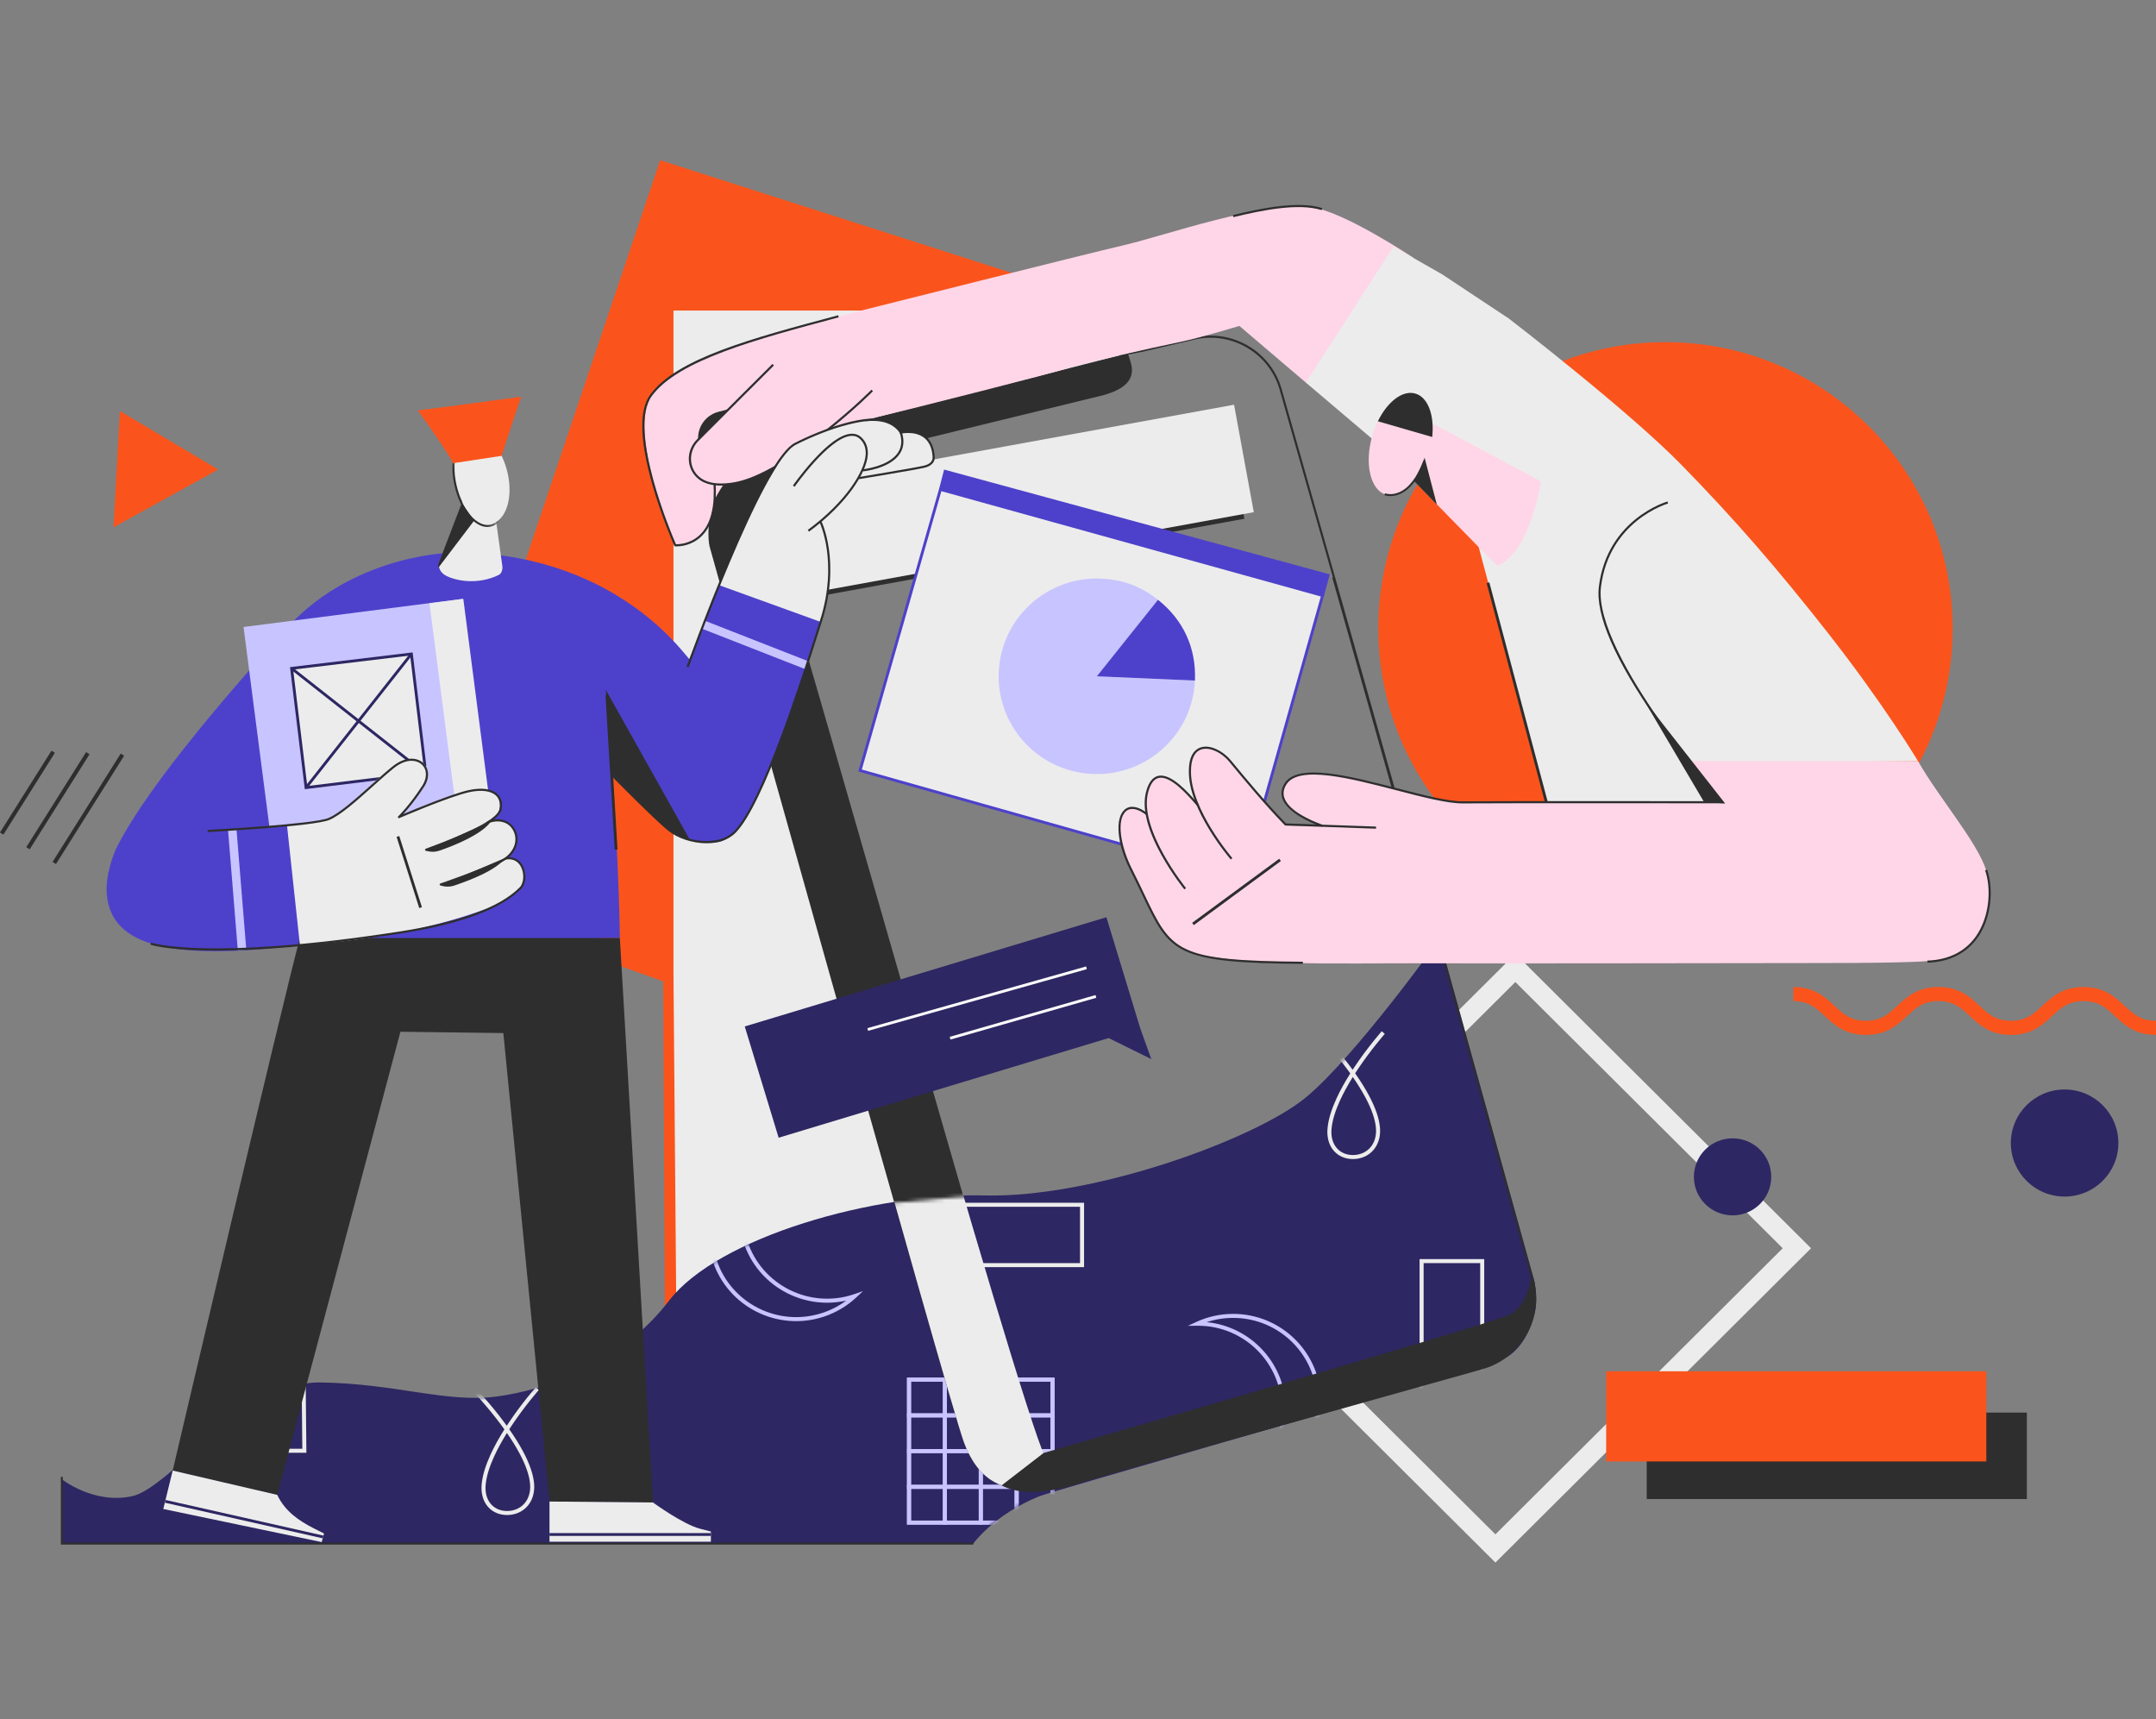 <svg width="592" height="472" viewBox="0 0 592 472" fill="none" xmlns="http://www.w3.org/2000/svg">
<rect x="0" y="0" width="592" height="472" fill="#808080" stroke="none"/>
<g clip-path="url(#clip0_8408_103712)">
<path d="M284.521 77.085L181.276 43.982L113.612 244.928L188.275 271.643L215.18 217.257L199.066 128.205L267.903 105.655L284.521 77.085Z" fill="#FA541C"/>
<path d="M263.874 353.204L205.151 127.467L313.263 96.603V85.263H184.929V363.271H313.263V354.97L263.874 353.204Z" fill="#ECECEC"/>
<path d="M182.552 359.004L182.099 267.793L184.928 267.793L185.664 355.228L182.552 359.004Z" fill="#FA541C"/>
<path fill-rule="evenodd" clip-rule="evenodd" d="M329.417 348.154L410.614 428.997L497.287 342.703L416.09 261.86L329.417 348.154ZM410.614 421.246L337.203 348.155L416.09 269.612L489.501 342.703L410.614 421.246Z" fill="#ECECEC"/>
<path fill-rule="evenodd" clip-rule="evenodd" d="M486.353 323.097C486.353 328.936 481.598 333.67 475.733 333.67C469.868 333.67 465.113 328.936 465.113 323.097C465.113 317.257 469.868 312.523 475.733 312.523C481.598 312.523 486.353 317.257 486.353 323.097Z" fill="#2D2763"/>
<path fill-rule="evenodd" clip-rule="evenodd" d="M581.669 313.813C581.669 321.931 575.06 328.512 566.906 328.512C558.752 328.512 552.142 321.931 552.142 313.813C552.142 305.694 558.752 299.113 566.906 299.113C575.06 299.113 581.669 305.694 581.669 313.813Z" fill="#2D2763"/>
<rect width="104.382" height="23.725" transform="matrix(-1 0 0 1 556.544 387.825)" fill="#2E2E2E"/>
<rect width="104.382" height="24.757" transform="matrix(-1 0 0 1 545.409 376.479)" fill="#FA541C"/>
<path d="M31.163 144.763L59.913 128.903L32.911 112.85L31.163 144.763Z" fill="#FA541C"/>
<path d="M592 284.126C586.254 284.126 583.311 281.384 580.715 278.965C578.344 276.757 576.296 274.849 572.084 274.849C567.872 274.849 565.824 276.757 563.453 278.965C560.857 281.384 557.914 284.126 552.169 284.126C546.422 284.126 543.48 281.384 540.884 278.965C538.513 276.757 536.466 274.849 532.255 274.849C528.044 274.849 525.996 276.757 523.625 278.965C521.029 281.384 518.087 284.126 512.342 284.126C506.596 284.126 503.654 281.384 501.058 278.965C498.687 276.757 496.64 274.849 492.429 274.849V270.981C498.174 270.981 501.116 273.722 503.712 276.141C506.083 278.35 508.131 280.257 512.342 280.257C516.553 280.257 518.6 278.35 520.971 276.141C523.567 273.722 526.509 270.981 532.255 270.981C538.001 270.981 540.943 273.722 543.539 276.141C545.91 278.35 547.957 280.257 552.169 280.257C556.38 280.257 558.428 278.35 560.799 276.141C563.395 273.722 566.338 270.981 572.084 270.981C577.83 270.981 580.773 273.722 583.369 276.141C585.74 278.35 587.788 280.257 592 280.257V284.126Z" fill="#FA541C"/>
<path fill-rule="evenodd" clip-rule="evenodd" d="M15.072 206.676L0.938 229.138L1.5908e-05 228.552L14.134 206.09L15.072 206.676Z" fill="#2E2E2E"/>
<path fill-rule="evenodd" clip-rule="evenodd" d="M24.578 207.076L8.152 233.178L7.214 232.592L23.64 206.49L24.578 207.076Z" fill="#2E2E2E"/>
<path fill-rule="evenodd" clip-rule="evenodd" d="M34.084 207.475L15.367 237.219L14.43 236.633L33.145 206.889L34.084 207.475Z" fill="#2E2E2E"/>
<path fill-rule="evenodd" clip-rule="evenodd" d="M16.975 406.118C16.975 406.118 25.767 413.084 36.313 410.766C46.86 408.447 67.121 379.288 87.846 379.545C108.571 379.803 122.561 385.221 136.292 383.415C150.022 381.609 170.229 374.644 183.701 357.1C197.172 339.557 240.177 327.432 270.229 328.206C300.281 328.98 344.808 312.669 358.538 301.318C372.269 289.966 395.259 257.784 395.259 257.784L421.167 351.199C421.167 351.199 422.045 354.972 421.749 358.358C421.462 361.744 419.029 369.774 413.395 372.773C407.76 375.772 384.931 381.867 384.931 381.867C384.931 381.867 288.526 409.496 285.254 410.835C272.818 415.922 267.25 423.791 267.25 423.791H16.991L16.975 406.118Z" fill="#2D2763"/>
<mask id="mask0_8408_103712" style="mask-type:luminance" maskUnits="userSpaceOnUse" x="68" y="271" width="354" height="153">
<path fill-rule="evenodd" clip-rule="evenodd" d="M384.807 271.623C376.958 281.764 366.275 294.78 358.538 301.178C344.805 312.53 300.279 328.841 270.228 328.067C240.177 327.293 197.171 339.418 183.7 356.961C170.228 374.505 150.021 381.47 136.291 383.276C122.56 385.082 108.571 379.664 87.845 379.406C81.339 379.325 74.878 382.144 68.749 386.12V423.652H267.249C267.249 423.652 272.818 415.781 285.252 410.696C288.524 409.357 384.932 381.728 384.932 381.728C384.932 381.728 407.762 375.633 413.397 372.634C419.032 369.635 421.46 361.605 421.752 358.219C422.043 354.833 421.169 351.059 421.169 351.059L399.135 271.623H384.807Z" fill="white"/>
</mask>
<g mask="url(#mask0_8408_103712)">
<path fill-rule="evenodd" clip-rule="evenodd" d="M145.68 384.332C143.952 386.487 142.225 388.812 140.613 391.219C140.348 391.614 140.089 392.008 139.836 392.4C141.335 394.538 142.635 396.62 143.692 398.615C145.414 401.864 146.443 404.791 146.655 407.33C147.081 412.42 143.749 415.873 139.361 415.94C134.934 416.007 131.704 412.599 132.27 407.317C132.522 404.963 133.34 402.325 134.648 399.449C135.671 397.2 136.974 394.848 138.502 392.432C138.201 392.011 137.892 391.588 137.576 391.163C135.81 388.786 133.917 386.482 132.023 384.339C131.361 383.59 130.746 382.914 130.194 382.324C130.001 382.117 129.83 381.937 129.683 381.783C129.595 381.691 129.535 381.629 129.504 381.597L130.299 380.828C130.332 380.862 130.395 380.927 130.486 381.021C130.636 381.178 130.81 381.362 131.005 381.572C131.564 382.169 132.186 382.853 132.855 383.61C134.768 385.774 136.681 388.102 138.467 390.506C138.697 390.815 138.923 391.124 139.145 391.431C139.324 391.157 139.506 390.882 139.691 390.606C141.321 388.171 143.067 385.821 144.814 383.643C145.425 382.881 145.993 382.194 146.503 381.594C146.681 381.383 146.84 381.199 146.977 381.041C147.06 380.946 147.117 380.881 147.148 380.847L147.977 381.579C147.95 381.61 147.895 381.672 147.815 381.764C147.681 381.918 147.525 382.1 147.349 382.307C146.846 382.899 146.284 383.578 145.68 384.332ZM145.551 407.421C145.353 405.054 144.37 402.259 142.712 399.13C141.74 397.297 140.555 395.382 139.192 393.414C137.796 395.651 136.602 397.827 135.657 399.905C134.394 402.682 133.61 405.212 133.372 407.434C132.878 412.048 135.574 414.894 139.344 414.836C143.105 414.779 145.922 411.86 145.551 407.421Z" fill="#ECECEC"/>
<path fill-rule="evenodd" clip-rule="evenodd" d="M47.988 376.163V385.116H58.715V391.438H68.584L68.803 398.851H84.132L83.902 376.163H47.988ZM59.824 384.012H49.096V377.267H82.805L83.013 397.748H69.879L69.66 390.335H59.824V384.012Z" fill="#ECECEC"/>
<path fill-rule="evenodd" clip-rule="evenodd" d="M377.941 286.604C376.214 288.759 374.486 291.084 372.874 293.491C372.61 293.886 372.351 294.28 372.097 294.672C373.596 296.81 374.897 298.892 375.954 300.887C377.676 304.136 378.704 307.063 378.917 309.602C379.343 314.692 376.01 318.145 371.622 318.212C367.195 318.279 363.966 314.871 364.532 309.589C364.784 307.235 365.601 304.597 366.909 301.721C367.932 299.472 369.235 297.12 370.763 294.704C370.462 294.283 370.154 293.86 369.838 293.435C368.072 291.058 366.178 288.754 364.285 286.611C363.622 285.862 363.007 285.186 362.456 284.596C362.263 284.389 362.092 284.209 361.945 284.055C361.857 283.963 361.797 283.9 361.766 283.869L362.561 283.1C362.594 283.134 362.657 283.199 362.747 283.293C362.897 283.45 363.071 283.634 363.267 283.844C363.825 284.441 364.447 285.125 365.117 285.882C367.03 288.046 368.943 290.374 370.729 292.778C370.959 293.087 371.185 293.395 371.407 293.703C371.586 293.429 371.768 293.154 371.952 292.878C373.583 290.443 375.329 288.093 377.075 285.915C377.686 285.153 378.254 284.466 378.764 283.866C378.943 283.655 379.101 283.47 379.239 283.313C379.321 283.218 379.379 283.153 379.409 283.119L380.239 283.851C380.211 283.882 380.156 283.944 380.076 284.036C379.942 284.19 379.786 284.371 379.61 284.578C379.107 285.171 378.546 285.85 377.941 286.604ZM377.812 309.693C377.614 307.326 376.631 304.531 374.973 301.402C374.002 299.569 372.816 297.654 371.454 295.686C370.058 297.923 368.864 300.099 367.919 302.177C366.656 304.954 365.872 307.484 365.634 309.706C365.139 314.32 367.835 317.166 371.605 317.108C375.366 317.051 378.183 314.132 377.812 309.693Z" fill="#ECECEC"/>
<path d="M280.248 287.389V278.436H316.161L316.392 301.125H301.063L300.844 293.712H290.976V287.389H280.248Z" fill="#ECECEC"/>
<path d="M281.356 286.285H292.084V292.608H301.92L302.139 300.02H315.272L315.064 279.54H281.356L281.356 286.285Z" fill="#ECECEC"/>
<path fill-rule="evenodd" clip-rule="evenodd" d="M260.652 330.212H297.666V347.885H260.652V330.212ZM261.76 346.782H296.557V331.316H261.76V346.782Z" fill="#ECECEC"/>
<path fill-rule="evenodd" clip-rule="evenodd" d="M407.542 345.678H389.794V382.538H407.542V345.678ZM406.434 381.434H390.903V346.782H406.434V381.434Z" fill="#ECECEC"/>
<path fill-rule="evenodd" clip-rule="evenodd" d="M328.495 362.927C331.641 361.48 335.067 360.719 338.595 360.719C351.917 360.719 362.718 371.475 362.718 384.742C362.718 397.928 352.043 408.643 338.811 408.76L336.235 408.782L338.574 407.707C346.663 403.987 351.953 395.92 351.953 386.894C351.953 374.236 341.649 363.975 328.938 363.975C328.929 363.975 328.92 363.975 328.909 363.975C328.897 363.976 328.883 363.976 328.866 363.977L328.847 363.977C328.792 363.979 328.765 363.98 328.73 363.98L326.174 363.994L328.495 362.927ZM331.344 362.989C343.537 364.191 353.062 374.435 353.062 386.894C353.062 395.467 348.508 403.215 341.343 407.495C352.765 406.141 361.609 396.465 361.609 384.742C361.609 372.084 351.305 361.823 338.594 361.823C336.1 361.823 333.661 362.221 331.344 362.989Z" fill="#C8C4FF"/>
<path fill-rule="evenodd" clip-rule="evenodd" d="M236.969 354.474L235.079 356.236C232.549 358.594 229.537 360.387 226.187 361.491C213.538 365.659 199.892 358.827 195.707 346.232C191.547 333.713 198.301 320.201 210.827 315.951L213.265 315.124L211.384 316.876C204.878 322.939 202.401 332.253 205.248 340.821C209.241 352.838 222.26 359.356 234.325 355.381C234.348 355.373 234.368 355.366 234.415 355.349L234.418 355.348C234.452 355.335 234.474 355.327 234.495 355.32C234.503 355.317 234.512 355.314 234.521 355.311L236.969 354.474ZM232.355 357.07C220.399 359.743 208.126 352.997 204.196 341.169C201.491 333.03 203.37 324.249 208.822 317.945C198.406 322.802 193.061 334.756 196.759 345.886C200.752 357.902 213.772 364.421 225.839 360.444C228.207 359.664 230.397 358.523 232.355 357.07Z" fill="#C8C4FF"/>
<path fill-rule="evenodd" clip-rule="evenodd" d="M249.046 378.221H260.007V418.569H249.046V378.221ZM250.154 417.466H258.898V379.325H250.154V417.466Z" fill="#C8C4FF"/>
<path fill-rule="evenodd" clip-rule="evenodd" d="M258.9 378.221H269.861V418.569H258.9V378.221ZM260.008 417.466H268.752V379.325H260.008V417.466Z" fill="#C8C4FF"/>
<path fill-rule="evenodd" clip-rule="evenodd" d="M268.75 378.221H279.71V418.569H268.75V378.221ZM269.858 417.466H278.602V379.325H269.858V417.466Z" fill="#C8C4FF"/>
<path fill-rule="evenodd" clip-rule="evenodd" d="M278.603 378.221H289.563V418.569H278.603V378.221ZM279.711 417.466H288.455V379.325H279.711V417.466Z" fill="#C8C4FF"/>
<path fill-rule="evenodd" clip-rule="evenodd" d="M289.564 378.221H249.047V389.137H289.564V378.221ZM288.456 388.033H250.156V379.325H288.456V388.033Z" fill="#C8C4FF"/>
<path fill-rule="evenodd" clip-rule="evenodd" d="M289.564 388.033H249.047V398.948H289.564V388.033ZM288.456 397.844H250.156V389.137H288.456V397.844Z" fill="#C8C4FF"/>
<path fill-rule="evenodd" clip-rule="evenodd" d="M289.564 397.844H249.047V408.759H289.564V397.844ZM288.456 407.655H250.156V398.948H288.456V407.655Z" fill="#C8C4FF"/>
<path fill-rule="evenodd" clip-rule="evenodd" d="M289.564 407.655H249.047V418.57H289.564V407.655ZM288.456 417.466H250.156V408.759H288.456V417.466Z" fill="#C8C4FF"/>
<path d="M120.663 340.929V331.976H156.577L156.807 354.664H141.478L141.259 347.251H131.391V340.929H120.663Z" fill="#C8C4FF"/>
<path d="M121.771 339.826H132.499V346.148H142.335L142.554 353.561H155.687L155.479 333.081H121.771L121.771 339.826Z" fill="#C8C4FF"/>
<path fill-rule="evenodd" clip-rule="evenodd" d="M175.281 247.951H157.534V284.811H175.281V247.951ZM174.173 283.707H158.642V249.055H174.173V283.707Z" fill="#C8C4FF"/>
<path d="M106.333 262.99C102.805 262.99 99.379 263.751 96.233 265.198L93.881 266.279L96.471 266.251C96.503 266.251 96.529 266.25 96.579 266.248L96.589 266.248C96.631 266.247 96.654 266.246 96.677 266.246C109.387 266.246 119.692 276.507 119.692 289.165C119.692 298.19 114.401 306.258 106.312 309.978L103.973 311.054L106.549 311.031C119.781 310.914 130.456 300.199 130.456 287.013C130.456 273.746 119.656 262.99 106.333 262.99Z" fill="#C8C4FF"/>
<path d="M120.8 289.165C120.8 276.706 111.276 266.462 99.082 265.26C101.4 264.493 103.839 264.094 106.333 264.094C119.044 264.094 129.348 274.356 129.348 287.014C129.348 298.737 120.503 308.413 109.082 309.766C116.246 305.487 120.8 297.738 120.8 289.165Z" fill="#C8C4FF"/>
</g>
<path fill-rule="evenodd" clip-rule="evenodd" d="M267.25 424.058H16.707V405.469H17.241V423.526H267.25V424.058Z" fill="#2E2E2E"/>
<path fill-rule="evenodd" clip-rule="evenodd" d="M336.261 112.921L216.213 134.777L221.632 164.275L341.68 142.419L336.261 112.921Z" fill="#2E2E2E"/>
<path d="M338.852 111.115L218.804 132.971L224.223 162.469L344.27 140.613L338.852 111.115Z" fill="#ECECEC"/>
<path fill-rule="evenodd" clip-rule="evenodd" d="M309.697 96.978L310.352 99.102C312.165 104.425 308.417 106.936 302.992 108.49L249.981 121.415C244.848 122.885 240.196 123.273 238.557 118.214L237.612 115.296" fill="#2E2E2E"/>
<path fill-rule="evenodd" clip-rule="evenodd" d="M282.024 409.194C276.68 408.613 269.101 408.033 264.632 395.844C260.162 383.656 194.819 149.948 194.819 149.948C194.819 149.948 193.597 144.715 196.131 137.76C199.337 128.957 208.6 127.152 216.179 124.25C216.179 124.25 206.916 132.246 212.357 148.497C215.885 159.034 244.252 258.561 264.504 328.402" fill="#2E2E2E"/>
<mask id="mask1_8408_103712" style="mask-type:luminance" maskUnits="userSpaceOnUse" x="240" y="326" width="74" height="90">
<path fill-rule="evenodd" clip-rule="evenodd" d="M240.339 330.742L264.825 415.867L313.407 411.223L281.926 326.872L240.339 330.742Z" fill="white"/>
</mask>
<g mask="url(#mask1_8408_103712)">
<path d="M210.413 125.279C210.413 125.279 206.915 132.244 212.356 148.495C217.797 164.747 279.108 383.267 286.978 400.099C289.117 404.673 295.82 406.967 295.82 406.967C295.82 406.967 287.367 409.772 282.023 409.192C276.679 408.612 269.1 408.031 264.63 395.843C260.161 383.654 195.546 151.301 195.546 151.301C195.546 151.301 192.923 144.433 196.129 137.758C199.336 131.083 202.834 128.181 210.413 125.279Z" fill="#ECECEC"/>
</g>
<path d="M302.957 253.943L206.628 283.03L215.032 310.616L311.361 281.528L302.957 253.943Z" fill="#2D2763"/>
<path d="M307.89 231.756L236.155 211.533L258.216 134.374L363.154 163.491L346.989 220.774" fill="#ECECEC"/>
<path fill-rule="evenodd" clip-rule="evenodd" d="M307.785 232.128L235.675 211.8L257.949 133.898L258.321 134.002L363.634 163.222L363.529 163.596L347.364 220.879L346.615 220.67L362.675 163.76L258.485 134.85L236.636 211.267L307.996 231.384L307.785 232.128Z" fill="#4D41CB"/>
<path fill-rule="evenodd" clip-rule="evenodd" d="M363.527 163.617L257.854 134.282L259.231 128.916L365.137 157.687L363.527 163.617Z" fill="#4D41CB"/>
<path d="M301.173 185.673L328.109 186.848C327.457 201.658 314.869 213.137 299.993 212.489C285.117 211.84 273.586 199.308 274.238 184.498C274.89 169.688 287.477 158.208 302.353 158.857C308.304 159.116 313.299 160.977 317.96 164.669L301.173 185.673Z" fill="#C8C4FF"/>
<path fill-rule="evenodd" clip-rule="evenodd" d="M301.173 185.673L317.96 164.669C324.951 170.207 328.5 177.962 328.109 186.848L301.173 185.673Z" fill="#4D41CB"/>
<path fill-rule="evenodd" clip-rule="evenodd" d="M208.374 283.87L301.728 255.681L309.229 280.304L215.876 308.493L208.374 283.87ZM316.118 290.763L313.107 282.367L303.8 251.819L204.495 281.806L213.802 312.353L304.409 284.993L316.118 290.763Z" fill="#2D2763"/>
<path fill-rule="evenodd" clip-rule="evenodd" d="M295.406 407.225L295.261 406.713L406.915 375.389C417.379 372.451 423.492 361.587 420.542 351.169L396.376 264.232L396.891 264.09L421.057 351.026C424.087 361.725 417.808 372.884 407.06 375.901L295.406 407.225Z" fill="#2E2E2E"/>
<path d="M298.434 266.073L298.224 265.333L238.167 282.27L238.377 283.009L298.434 266.073Z" fill="#FAFAFA"/>
<path d="M301.027 273.934L300.811 273.188L260.771 284.658L260.987 285.404L301.027 273.934Z" fill="#FAFAFA"/>
<path fill-rule="evenodd" clip-rule="evenodd" d="M382.923 216.283L366.551 158.353L365.809 158.561L382.181 216.491L382.923 216.283Z" fill="#2E2E2E"/>
<path fill-rule="evenodd" clip-rule="evenodd" d="M365.99 158.511L351.371 107.007C348.425 96.602 337.523 90.524 327.073 93.457L307.698 97.966L307.565 97.4L326.928 92.895C337.676 89.879 348.898 96.137 351.932 106.849L366.551 158.353L365.99 158.511Z" fill="#2E2E2E"/>
<path fill-rule="evenodd" clip-rule="evenodd" d="M420.538 350.253C420.538 350.253 419.566 358.475 414.417 360.99C409.267 363.505 286.548 398.91 286.548 398.91L275.026 407.806C283.527 412.381 297.687 406.777 297.687 406.777L409.85 374.726C409.85 374.726 419.469 370.083 421.024 360.797C422.578 351.51 420.538 350.253 420.538 350.253Z" fill="#2E2E2E"/>
<path d="M536.167 172.549C536.167 215.967 500.863 251.165 457.313 251.165C413.764 251.165 378.46 215.967 378.46 172.549C378.46 129.131 413.764 93.934 457.313 93.934C500.863 93.934 536.167 129.131 536.167 172.549Z" fill="#FA541C"/>
<path fill-rule="evenodd" clip-rule="evenodd" d="M196.343 138.228L195.843 138.04C196.556 136.149 197.545 134.38 198.784 132.781L199.207 133.106C198.001 134.664 197.037 136.386 196.343 138.228Z" fill="#2E2E2E"/>
<path d="M382.927 216.407C382.927 216.407 361.077 210.017 355.444 213.115C349.812 216.213 351.463 221.925 358.261 224.636C365.058 227.347 362.103 226.738 362.103 226.738L353.266 226.641C348.177 221.793 346.239 218.922 338.353 209.823C331.306 201.693 323.107 205.176 328.448 219.892L328.739 220.86C328.739 220.86 321.456 211.76 317.863 213.212C314.27 214.664 314.464 220.86 314.852 223.087C314.852 223.087 312.474 221.307 310.343 221.865C307.656 222.567 305.408 226.397 309.307 235.613C317.139 254.122 320.73 258.109 324.133 260.204C332.937 265.626 373.594 264.367 387.772 264.464C401.95 264.561 492.77 264.403 499.449 264.399C510.904 264.393 532.596 264.335 534.797 263.173C544.994 260.559 547.939 246.972 545.414 239.033C542.889 231.094 532.379 219.021 526.65 208.952L463.13 208.504L472.905 220.251L400.309 220.376C400.309 220.376 388.559 218.343 382.927 216.407Z" fill="#FFD6E7"/>
<path d="M358.572 105.04L340.315 89.484C340.315 89.484 329.318 92.771 325.17 93.638C314.17 95.937 298.361 99.548 292.99 101.167C287.422 102.845 255.48 110.993 235.824 115.754C227.468 117.778 220.944 122.979 220.944 122.979C220.944 122.979 209.194 132.371 199.483 132.855L198.706 132.952C198.706 132.952 196.764 135.856 196.278 137.115C195.793 138.373 195.501 144.763 192.102 147.184C188.704 149.604 185.402 149.895 185.402 149.895C185.402 149.895 171.861 118.304 179.047 108.331C186.233 98.359 213.327 91.582 213.327 91.582L237.119 85.095C237.119 85.095 298.45 69.673 308.453 67.349C320.198 64.62 346.465 55.179 360.158 56.922C369.018 58.049 387.973 70.698 387.973 70.698L365.055 104.681L358.572 105.04Z" fill="#FFD6E7"/>
<path d="M424.673 220.122L405.357 147.667L384.77 124.915L377.736 121.304L358.573 105.039L382.634 67.696L396.035 75.345L414.291 87.447C414.291 87.447 447.04 112.623 461.704 127.629C476.367 142.636 487.988 156.029 501.972 173.844C517.348 193.432 526.648 208.952 526.648 208.952L463.517 208.956L472.904 220.251L424.673 220.122Z" fill="#ECECEC"/>
<path d="M392.44 124.183C390.231 131.857 384.937 137.076 380.615 135.839C376.294 134.603 374.581 127.379 376.79 119.705C378.998 112.031 384.293 106.812 388.614 108.049C392.936 109.285 394.649 116.509 392.44 124.183Z" fill="#FFD6E7"/>
<path d="M392.831 116.008L423.129 132.144C423.129 132.144 420.281 151.637 411.088 155.38L384.933 128.659L392.831 116.008Z" fill="#FFD6E7"/>
<path fill-rule="evenodd" clip-rule="evenodd" d="M378.335 115.664C380.961 110.297 385.106 107.045 388.608 108.047C392.118 109.051 393.904 114.02 393.262 119.977L378.335 115.664Z" fill="#2E2E2E"/>
<path fill-rule="evenodd" clip-rule="evenodd" d="M185.795 150.004C185.554 150.004 185.407 149.992 185.378 149.989L185.206 149.974L185.137 149.818C185.102 149.739 181.633 141.886 179.089 132.927C175.656 120.835 175.454 112.589 178.489 108.418C185.793 98.381 206.349 92.902 230.151 86.556L230.301 87.118C207.592 93.171 186.143 98.889 178.961 108.759C172.221 118.022 184.532 146.961 185.598 149.418C186.349 149.44 189.47 149.351 192.068 146.944C194.738 144.47 196.057 140.382 195.988 134.794L195.924 132.799L196.506 132.78L196.571 134.781C196.641 140.552 195.257 144.787 192.457 147.377C189.873 149.766 186.883 150.004 185.795 150.004Z" fill="#2E2E2E"/>
<path fill-rule="evenodd" clip-rule="evenodd" d="M338.668 59.623L338.53 59.059C346.577 57.092 356.638 55.095 363.062 57.128L362.886 57.681C356.601 55.692 346.642 57.675 338.668 59.623Z" fill="#2E2E2E"/>
<path fill-rule="evenodd" clip-rule="evenodd" d="M197.979 133.324C194.308 133.324 191.703 132.117 190.209 129.716C188.43 126.857 188.9 123.135 191.352 120.666C197.365 114.612 211.95 100.07 212.097 99.924L212.509 100.335C212.362 100.481 197.779 115.022 191.766 121.075C189.541 123.316 189.093 126.821 190.704 129.409C192.542 132.364 196.262 133.361 201.764 132.374C204.953 131.802 208.831 130.186 213.289 127.571L213.585 128.072C209.067 130.721 205.125 132.362 201.867 132.946C200.461 133.198 199.164 133.324 197.979 133.324Z" fill="#2E2E2E"/>
<path fill-rule="evenodd" clip-rule="evenodd" d="M325.208 244.184C325.175 244.143 321.881 240.084 318.953 234.81C315.001 227.693 313.558 221.868 314.664 217.498C315.323 214.896 316.439 213.39 317.983 213.02C321.524 212.166 326.273 217.589 328.556 220.192C328.779 220.446 328.978 220.672 329.148 220.86L328.713 221.248C328.542 221.058 328.342 220.831 328.118 220.574C325.91 218.057 321.31 212.823 318.119 213.585C316.803 213.9 315.83 215.265 315.229 217.64C312.673 227.741 325.53 243.657 325.661 243.817L325.208 244.184Z" fill="#2E2E2E"/>
<path fill-rule="evenodd" clip-rule="evenodd" d="M362.949 226.987C359.447 225.716 353.382 223.016 352.106 219.221C351.635 217.819 351.859 216.396 352.772 214.991C356.435 209.354 370.892 213.108 383.648 216.421C390.713 218.256 397.39 219.99 401.545 219.99C401.585 219.99 401.626 219.99 401.666 219.99C412.536 219.899 465.786 219.953 472.264 219.96C470.383 217.793 462.535 208.616 454.997 197.792C443.424 181.177 438.05 168.807 439.026 161.025C441.354 142.458 457.707 137.723 457.872 137.677L458.028 138.237C457.867 138.281 441.883 142.924 439.604 161.096C438.412 170.607 447.575 186.119 455.472 197.457C464.052 209.775 473.033 219.958 473.123 220.059L473.551 220.542L472.904 220.542C472.309 220.541 413.19 220.475 401.671 220.571C401.63 220.571 401.588 220.571 401.546 220.571C397.316 220.571 390.604 218.828 383.501 216.983C370.937 213.72 356.695 210.021 353.261 215.307C352.449 216.556 352.246 217.811 352.658 219.036C353.857 222.601 359.745 225.205 363.149 226.441L362.949 226.987Z" fill="#2E2E2E"/>
<path fill-rule="evenodd" clip-rule="evenodd" d="M337.938 235.96C337.46 235.404 326.247 222.23 326.441 211.688C326.44 207.287 328.145 205.749 329.575 205.235C332.322 204.25 335.962 206.319 337.995 208.767C338.252 209.077 338.555 209.444 338.901 209.863C341.702 213.257 347.517 220.3 353.102 226.064L377.844 226.932L377.824 227.513L352.846 226.637L352.765 226.553C347.139 220.756 341.271 213.648 338.451 210.232C338.106 209.814 337.802 209.447 337.546 209.138C335.305 206.438 331.962 204.996 329.773 205.781C327.974 206.428 327.023 208.472 327.024 211.694C326.925 217.081 330.013 223.283 332.621 227.538C335.457 232.165 338.351 235.548 338.38 235.582L337.938 235.96Z" fill="#2E2E2E"/>
<path fill-rule="evenodd" clip-rule="evenodd" d="M424.956 220.048L408.943 159.888L408.198 160.085L424.211 220.245L424.956 220.048Z" fill="#2E2E2E"/>
<path fill-rule="evenodd" clip-rule="evenodd" d="M381.788 136.197C380.791 136.197 380.155 135.946 380.11 135.928L380.312 135.434C380.328 135.442 382.008 136.094 384.193 135.144C386.863 133.984 389.114 131.054 390.887 126.437L391.386 126.628C389.556 131.394 387.202 134.427 384.389 135.641C383.393 136.07 382.499 136.197 381.788 136.197Z" fill="#2E2E2E"/>
<path fill-rule="evenodd" clip-rule="evenodd" d="M394.537 138.538L388.225 132.051C389.319 129.99 390.415 127.849 391.171 125.661L394.537 138.538Z" fill="#2E2E2E"/>
<path fill-rule="evenodd" clip-rule="evenodd" d="M357.74 264.622C341.359 264.49 331.354 263.884 325.4 261.064C319.674 258.353 317.411 253.598 313.661 245.72C312.682 243.665 311.573 241.335 310.277 238.777C306.67 231.662 306.066 224.544 308.871 222.219C310.356 220.988 312.543 221.353 315.029 223.244L314.675 223.706C312.427 221.995 310.499 221.627 309.243 222.666C306.387 225.033 307.79 232.583 310.796 238.516C312.096 241.08 313.207 243.413 314.187 245.472C321.734 261.324 322.893 263.76 357.745 264.041L357.74 264.622Z" fill="#2E2E2E"/>
<path fill-rule="evenodd" clip-rule="evenodd" d="M351.711 236.385L351.253 235.767L327.341 253.365L327.799 253.984L351.711 236.385Z" fill="#2E2E2E"/>
<path fill-rule="evenodd" clip-rule="evenodd" d="M200.067 112.329L197.267 113.057C193.729 113.977 191.38 117.316 191.716 120.946" fill="#2E2E2E"/>
<path fill-rule="evenodd" clip-rule="evenodd" d="M227.148 118.462L226.785 118.007C234.354 112.007 239.237 107.044 239.285 106.994L239.702 107.401C239.653 107.45 234.748 112.437 227.148 118.462Z" fill="#2E2E2E"/>
<path fill-rule="evenodd" clip-rule="evenodd" d="M529.237 264.303L529.218 263.722C535.072 263.54 539.712 261.197 542.639 256.946C546.446 251.415 546.745 243.699 545.073 238.936L545.623 238.744C547.343 243.645 547.036 251.584 543.119 257.275C540.084 261.684 535.283 264.115 529.237 264.303Z" fill="#2E2E2E"/>
<path fill-rule="evenodd" clip-rule="evenodd" d="M451.226 191.943L467.934 220.246L473.669 220.571L451.226 191.943Z" fill="#2E2E2E"/>
<path fill-rule="evenodd" clip-rule="evenodd" d="M127.246 151.658C118.565 151.426 94.979 154.495 78.781 172.42C66.083 186.471 41.029 214.786 32.056 232.646C31.278 234.194 28.828 240.326 29.334 245.671C30.63 259.34 45.856 264.756 88.305 258.692L170.203 257.531C170.203 257.531 169.998 238.449 168.184 212.916C168.184 212.916 180.349 224.602 181.272 225.489C182.212 226.392 184.382 231.228 196.628 231.228C204.317 231.228 212.486 209.096 218.366 192.025C222.361 180.424 225.341 170.744 225.341 170.744L198.128 158.622C198.128 158.622 189.835 180.673 189.317 180.931C188.798 181.189 170.841 152.822 127.246 151.658Z" fill="#4D41CB"/>
<path d="M127.44 136.731L120.702 154.299C120.134 155.78 120.975 157.238 122.371 158.001C125.062 159.47 131.11 160.672 136.92 157.862C137.759 157.456 138.055 156.3 137.928 155.38L135.215 135.764L127.44 136.731Z" fill="#ECECEC"/>
<mask id="mask2_8408_103712" style="mask-type:luminance" maskUnits="userSpaceOnUse" x="121" y="126" width="16" height="21">
<path fill-rule="evenodd" clip-rule="evenodd" d="M123.91 127.236C123.91 127.236 121.76 134.889 121.76 134.986C121.76 135.083 128.71 146.64 128.71 146.64L136.436 144.271L135.95 142.191L126.28 126.934L123.91 127.236Z" fill="white"/>
</mask>
<g mask="url(#mask2_8408_103712)">
<path fill-rule="evenodd" clip-rule="evenodd" d="M130.023 118.956C129.738 118.956 129.457 118.987 129.18 119.049C127.414 119.449 126.036 121.108 125.3 123.72C124.552 126.374 124.552 129.697 125.298 133.077C126.044 136.454 127.44 139.451 129.229 141.517C130.988 143.549 132.932 144.448 134.7 144.048C136.475 143.646 137.873 141.986 138.637 139.374C139.418 136.707 139.438 133.386 138.695 130.021C137.952 126.655 136.537 123.658 134.709 121.581C133.198 119.864 131.563 118.956 130.023 118.956ZM133.86 144.682C132.173 144.682 130.418 143.711 128.827 141.874C126.979 139.741 125.54 136.658 124.776 133.195C124.01 129.729 124.014 126.311 124.785 123.571C125.577 120.76 127.096 118.966 129.063 118.521C131.037 118.074 133.183 119.033 135.108 121.221C136.995 123.366 138.454 126.449 139.217 129.902C139.979 133.356 139.956 136.774 139.15 139.528C138.328 142.337 136.789 144.13 134.816 144.575C134.501 144.647 134.182 144.682 133.86 144.682Z" fill="#2E2E2E"/>
</g>
<path d="M136.691 239.049L85.114 245.667L91.221 225.679L73.987 227.098L66.874 172.139L127.021 164.421L136.691 239.049Z" fill="#C8C4FF"/>
<path d="M127.216 164.421L117.921 165.614L127.591 240.242L136.886 239.049L127.216 164.421Z" fill="#ECECEC"/>
<path d="M255.891 122.675C253.558 117.291 247.079 118.819 247.079 118.819C243.904 114.519 238.235 115.163 231.334 116.807C227.233 117.785 223.989 119.377 222.033 120.508C219.554 121.422 217.566 122.191 217.566 122.191C217.566 122.191 214.262 125.415 209.078 135.152C203.895 144.888 197.545 160.685 197.545 160.685L225.341 170.744C227.343 167.411 229.348 149.663 225.266 143.183C225.266 143.183 234.143 135.735 235.665 131.158C235.665 131.158 240.104 130.803 243.667 129.932L255.395 127.547C257.209 126.225 255.891 122.675 255.891 122.675Z" fill="#ECECEC"/>
<path d="M139.397 129.943C140.953 136.873 138.837 142.933 134.962 143.795C131.087 144.657 126.921 139.994 125.364 133.063C123.808 126.133 125.688 119.816 129.563 118.954C133.438 118.092 137.841 123.012 139.397 129.943Z" fill="#ECECEC"/>
<path d="M124.458 127.164L137.733 125.149C137.733 125.149 140.808 115.554 143.114 108.91C143.114 108.91 118.692 112.262 114.708 112.648C114.708 112.648 121.761 122.324 124.458 127.164Z" fill="#FA541C"/>
<path fill-rule="evenodd" clip-rule="evenodd" d="M126.79 138.096L120.515 154.458C120.333 154.934 120.297 155.407 120.376 155.855L130.174 142.955L126.79 138.096Z" fill="#2E2E2E"/>
<path fill-rule="evenodd" clip-rule="evenodd" d="M166.345 189.389L189.404 230.519C189.404 230.519 184.933 229.793 178.032 222.588C173.409 217.76 168.022 212.384 168.022 212.384L166.345 189.389Z" fill="#2E2E2E"/>
<path d="M222 181.563L193.663 170.469L192.809 172.63L221.145 183.723L222 181.563Z" fill="#C8C4FF"/>
<path fill-rule="evenodd" clip-rule="evenodd" d="M189.073 183.221L188.523 183.026C188.574 182.885 193.651 168.729 199.803 154.173C208.085 134.578 214.278 123.622 218.21 121.611C225.141 118.067 238.536 112.835 244.778 115.704C246.407 116.454 247.44 117.714 247.848 119.449C248.324 121.47 248.014 123.263 246.926 124.779C244.141 128.658 237.281 129.386 236.99 129.415L236.932 128.838C237 128.831 243.822 128.106 246.453 124.44C247.437 123.067 247.716 121.432 247.28 119.582C246.915 118.029 245.991 116.902 244.533 116.231C239.278 113.814 227.342 117.593 218.476 122.127C209.355 126.792 189.275 182.657 189.073 183.221Z" fill="#2E2E2E"/>
<path d="M67.623 260.697L64.944 227.745L62.619 227.933L65.298 260.884L67.623 260.697Z" fill="#C8C4FF"/>
<path fill-rule="evenodd" clip-rule="evenodd" d="M222.145 145.959L221.798 145.493C232.323 137.735 237.42 129.341 237.701 124.825C237.812 123.055 237.291 121.611 236.154 120.532C235.439 119.853 234.587 119.576 233.545 119.68C227.546 120.291 218.287 133.507 218.194 133.641L217.715 133.311C217.738 133.277 220.101 129.893 223.192 126.476C227.377 121.853 230.84 119.373 233.486 119.103C234.69 118.981 235.723 119.321 236.557 120.112C237.824 121.315 238.405 122.912 238.283 124.861C237.994 129.507 232.82 138.09 222.145 145.959Z" fill="#2E2E2E"/>
<path fill-rule="evenodd" clip-rule="evenodd" d="M235.907 131.54L235.812 130.968C235.962 130.943 250.771 128.512 253.581 127.876C254.785 127.604 256.196 126.954 256.076 125.409C255.921 122.953 255.09 121.162 253.606 120.081C250.99 118.176 247.187 119.091 247.15 119.1L247.009 118.537C247.175 118.496 251.117 117.549 253.95 119.612C255.581 120.8 256.492 122.737 256.657 125.368C256.726 126.249 256.434 127.826 253.71 128.442C250.883 129.081 236.057 131.516 235.907 131.54Z" fill="#2E2E2E"/>
<path d="M104.364 213.738L84.034 216.236L80.062 183.496L112.961 179.543L116.682 210.339" fill="#ECECEC"/>
<path fill-rule="evenodd" clip-rule="evenodd" d="M83.695 216.667L79.629 183.158L113.3 179.113L117.067 210.292L116.295 210.385L112.621 179.973L80.494 183.834L84.373 215.805L104.316 213.354L104.411 214.122L83.695 216.667Z" fill="#2D2763"/>
<path fill-rule="evenodd" clip-rule="evenodd" d="M169.553 233.211L167.026 190.752L166.256 190.797L168.783 233.256L169.553 233.211Z" fill="#2E2E2E"/>
<path fill-rule="evenodd" clip-rule="evenodd" d="M113.266 179.781L112.656 179.305L83.729 215.999L84.34 216.475L113.266 179.781Z" fill="#2D2763"/>
<path fill-rule="evenodd" clip-rule="evenodd" d="M112.283 208.333L80.303 183.193L79.821 183.8L111.801 208.94L112.283 208.333Z" fill="#2D2763"/>
<path fill-rule="evenodd" clip-rule="evenodd" d="M82.345 257.533H170.203L179.294 412.502L150.88 412.242L138.209 283.622L109.946 283.26L76.131 410.414L47.416 403.741C47.416 403.741 77.485 275.522 82.345 257.533Z" fill="#2E2E2E"/>
<path d="M44.836 414.281L47.416 403.739L76.131 410.413C78.182 414.789 81.918 417.461 86.248 419.641L88.974 421.014L88.328 423.373L44.836 414.281Z" fill="#ECECEC"/>
<path fill-rule="evenodd" clip-rule="evenodd" d="M88.799 421.587L45.455 411.804L45.282 412.559L88.627 422.342L88.799 421.587Z" fill="#2D2763"/>
<path d="M150.88 423.269V412.239L179.294 412.499C179.294 412.499 187.541 418.511 192.24 419.713L195.199 420.47V423.269H150.88Z" fill="#ECECEC"/>
<rect width="44.319" height="0.774" transform="matrix(-1 0 0 1 195.2 420.9)" fill="#2D2763"/>
<path d="M78.787 226.44L82.335 259.34C82.335 259.34 108.78 258.66 133.66 249.472C133.66 249.472 147.062 244.962 143.563 237.998C142.017 235.567 140.319 235.416 139.028 235.483C139.028 235.483 142.897 232.212 141.446 228.457C139.502 223.428 133.526 226.064 133.526 226.064C133.526 226.064 139.125 223.426 136.695 218.784C134.265 214.141 121.447 218.78 115.129 221.972C108.812 225.163 109.677 224.264 109.677 224.264C109.677 224.264 114.358 219.839 117.274 213.843C117.954 205.428 109.298 209.237 107.451 210.753C105.605 212.268 101.588 215.556 95.627 221.359C95.627 221.359 90.114 225.481 87.236 225.744C81.46 226.271 78.787 226.44 78.787 226.44Z" fill="#ECECEC"/>
<path fill-rule="evenodd" clip-rule="evenodd" d="M121.015 243.124C120.895 243.124 120.782 243.049 120.74 242.93C120.687 242.778 120.767 242.613 120.919 242.56C121.04 242.518 133.107 238.309 137.086 236.383C141.378 234.305 142.164 230.751 141.077 228.327C139.735 225.336 136.511 225.033 134.084 226.016C133.934 226.077 133.764 226.005 133.704 225.857C133.643 225.708 133.715 225.539 133.864 225.479C137.686 223.93 140.558 225.747 141.61 228.091C142.807 230.761 141.982 234.658 137.341 236.905C133.332 238.845 121.233 243.065 121.112 243.108C121.08 243.118 121.047 243.124 121.015 243.124Z" fill="#2E2E2E"/>
<path fill-rule="evenodd" clip-rule="evenodd" d="M115.851 249.065L109.631 229.528L108.896 229.76L115.116 249.297L115.851 249.065Z" fill="#2E2E2E"/>
<path fill-rule="evenodd" clip-rule="evenodd" d="M116.998 233.581C116.881 233.581 116.771 233.511 116.726 233.396C116.668 233.246 116.743 233.078 116.893 233.021C117.365 232.839 117.931 232.626 118.57 232.386C123.965 230.36 136.597 225.615 137.185 222.025C137.432 220.515 137.087 219.269 136.186 218.42C134.799 217.113 132.13 216.772 128.863 217.484C123.35 218.686 109.8 224.535 109.663 224.595C109.533 224.65 109.382 224.607 109.305 224.489C109.226 224.373 109.243 224.217 109.345 224.12C109.375 224.09 112.469 221.097 115.975 215.661C117.122 213.883 117.499 211.397 115.758 209.85C114.359 208.608 111.503 208.149 108.057 210.945C106.259 212.404 104.322 214.14 102.271 215.979C97.997 219.811 93.577 223.774 90.428 225.108C86.264 226.871 58.467 228.357 57.285 228.419C57.128 228.43 56.987 228.304 56.978 228.145C56.97 227.984 57.093 227.848 57.255 227.839C57.542 227.824 86.129 226.298 90.2 224.574C93.259 223.278 97.642 219.348 101.881 215.548C103.937 213.704 105.879 211.963 107.688 210.495C111.419 207.468 114.576 208.023 116.146 209.417C117.585 210.697 118.243 213.22 116.466 215.974C114.112 219.623 111.938 222.186 110.733 223.508C114.288 222.005 124.192 217.908 128.738 216.917C132.248 216.152 135.035 216.536 136.587 217.999C137.634 218.985 138.04 220.41 137.76 222.118C137.119 226.04 125.187 230.521 118.776 232.929C118.139 233.168 117.574 233.38 117.103 233.562C117.069 233.575 117.033 233.581 116.998 233.581Z" fill="#2E2E2E"/>
<path fill-rule="evenodd" clip-rule="evenodd" d="M59.326 260.974C57.935 260.974 56.665 260.957 55.506 260.927C45.206 260.66 41.446 259.41 41.291 259.356L41.48 258.808C41.63 258.859 57.099 263.824 109.308 255.806C126.018 253.239 137.255 249.132 142.707 243.597C143.88 242.407 144.011 239.732 142.988 237.873C142.485 236.958 141.266 235.5 138.763 236.025L138.644 235.457C140.739 235.02 142.511 235.798 143.499 237.594C144.653 239.69 144.481 242.626 143.123 244.004C137.581 249.63 126.233 253.793 109.397 256.379C85.372 260.069 69.304 260.974 59.326 260.974Z" fill="#2E2E2E"/>
<path fill-rule="evenodd" clip-rule="evenodd" d="M194.018 231.519C190.072 231.519 185.999 230.085 183.616 228.165C179.988 225.329 168.095 213.241 167.976 213.119L168.393 212.713C168.512 212.835 180.378 224.896 183.979 227.711C188.083 231.018 197.315 232.645 201.665 228.126C209.298 220.194 219.947 186.716 223.956 174.113C224.412 172.681 224.785 171.507 225.064 170.654C227.815 162.228 227.652 155.243 227.031 150.867C226.359 146.124 225.017 143.338 225.004 143.31L225.528 143.056C225.585 143.171 226.917 145.933 227.605 150.758C228.239 155.201 228.408 162.289 225.618 170.834C225.34 171.685 224.967 172.858 224.512 174.288C220.492 186.926 209.813 220.498 202.086 228.527C200.028 230.667 197.06 231.519 194.018 231.519Z" fill="#2E2E2E"/>
<path fill-rule="evenodd" clip-rule="evenodd" d="M134.688 225.677C132.245 229.128 124.322 232.308 120.651 233.544C119.411 233.962 118.066 233.946 116.834 233.506L134.032 225.874L134.688 225.677Z" fill="#2E2E2E"/>
<path fill-rule="evenodd" clip-rule="evenodd" d="M138.712 235.556C136.273 239.003 128.44 241.874 124.762 243.113C123.517 243.533 122.167 243.523 120.929 243.081L138.712 235.556Z" fill="#2E2E2E"/>
</g>
<defs>
<clipPath id="clip0_8408_103712">
<rect width="592" height="472" fill="white"/>
</clipPath>
</defs>
</svg>

